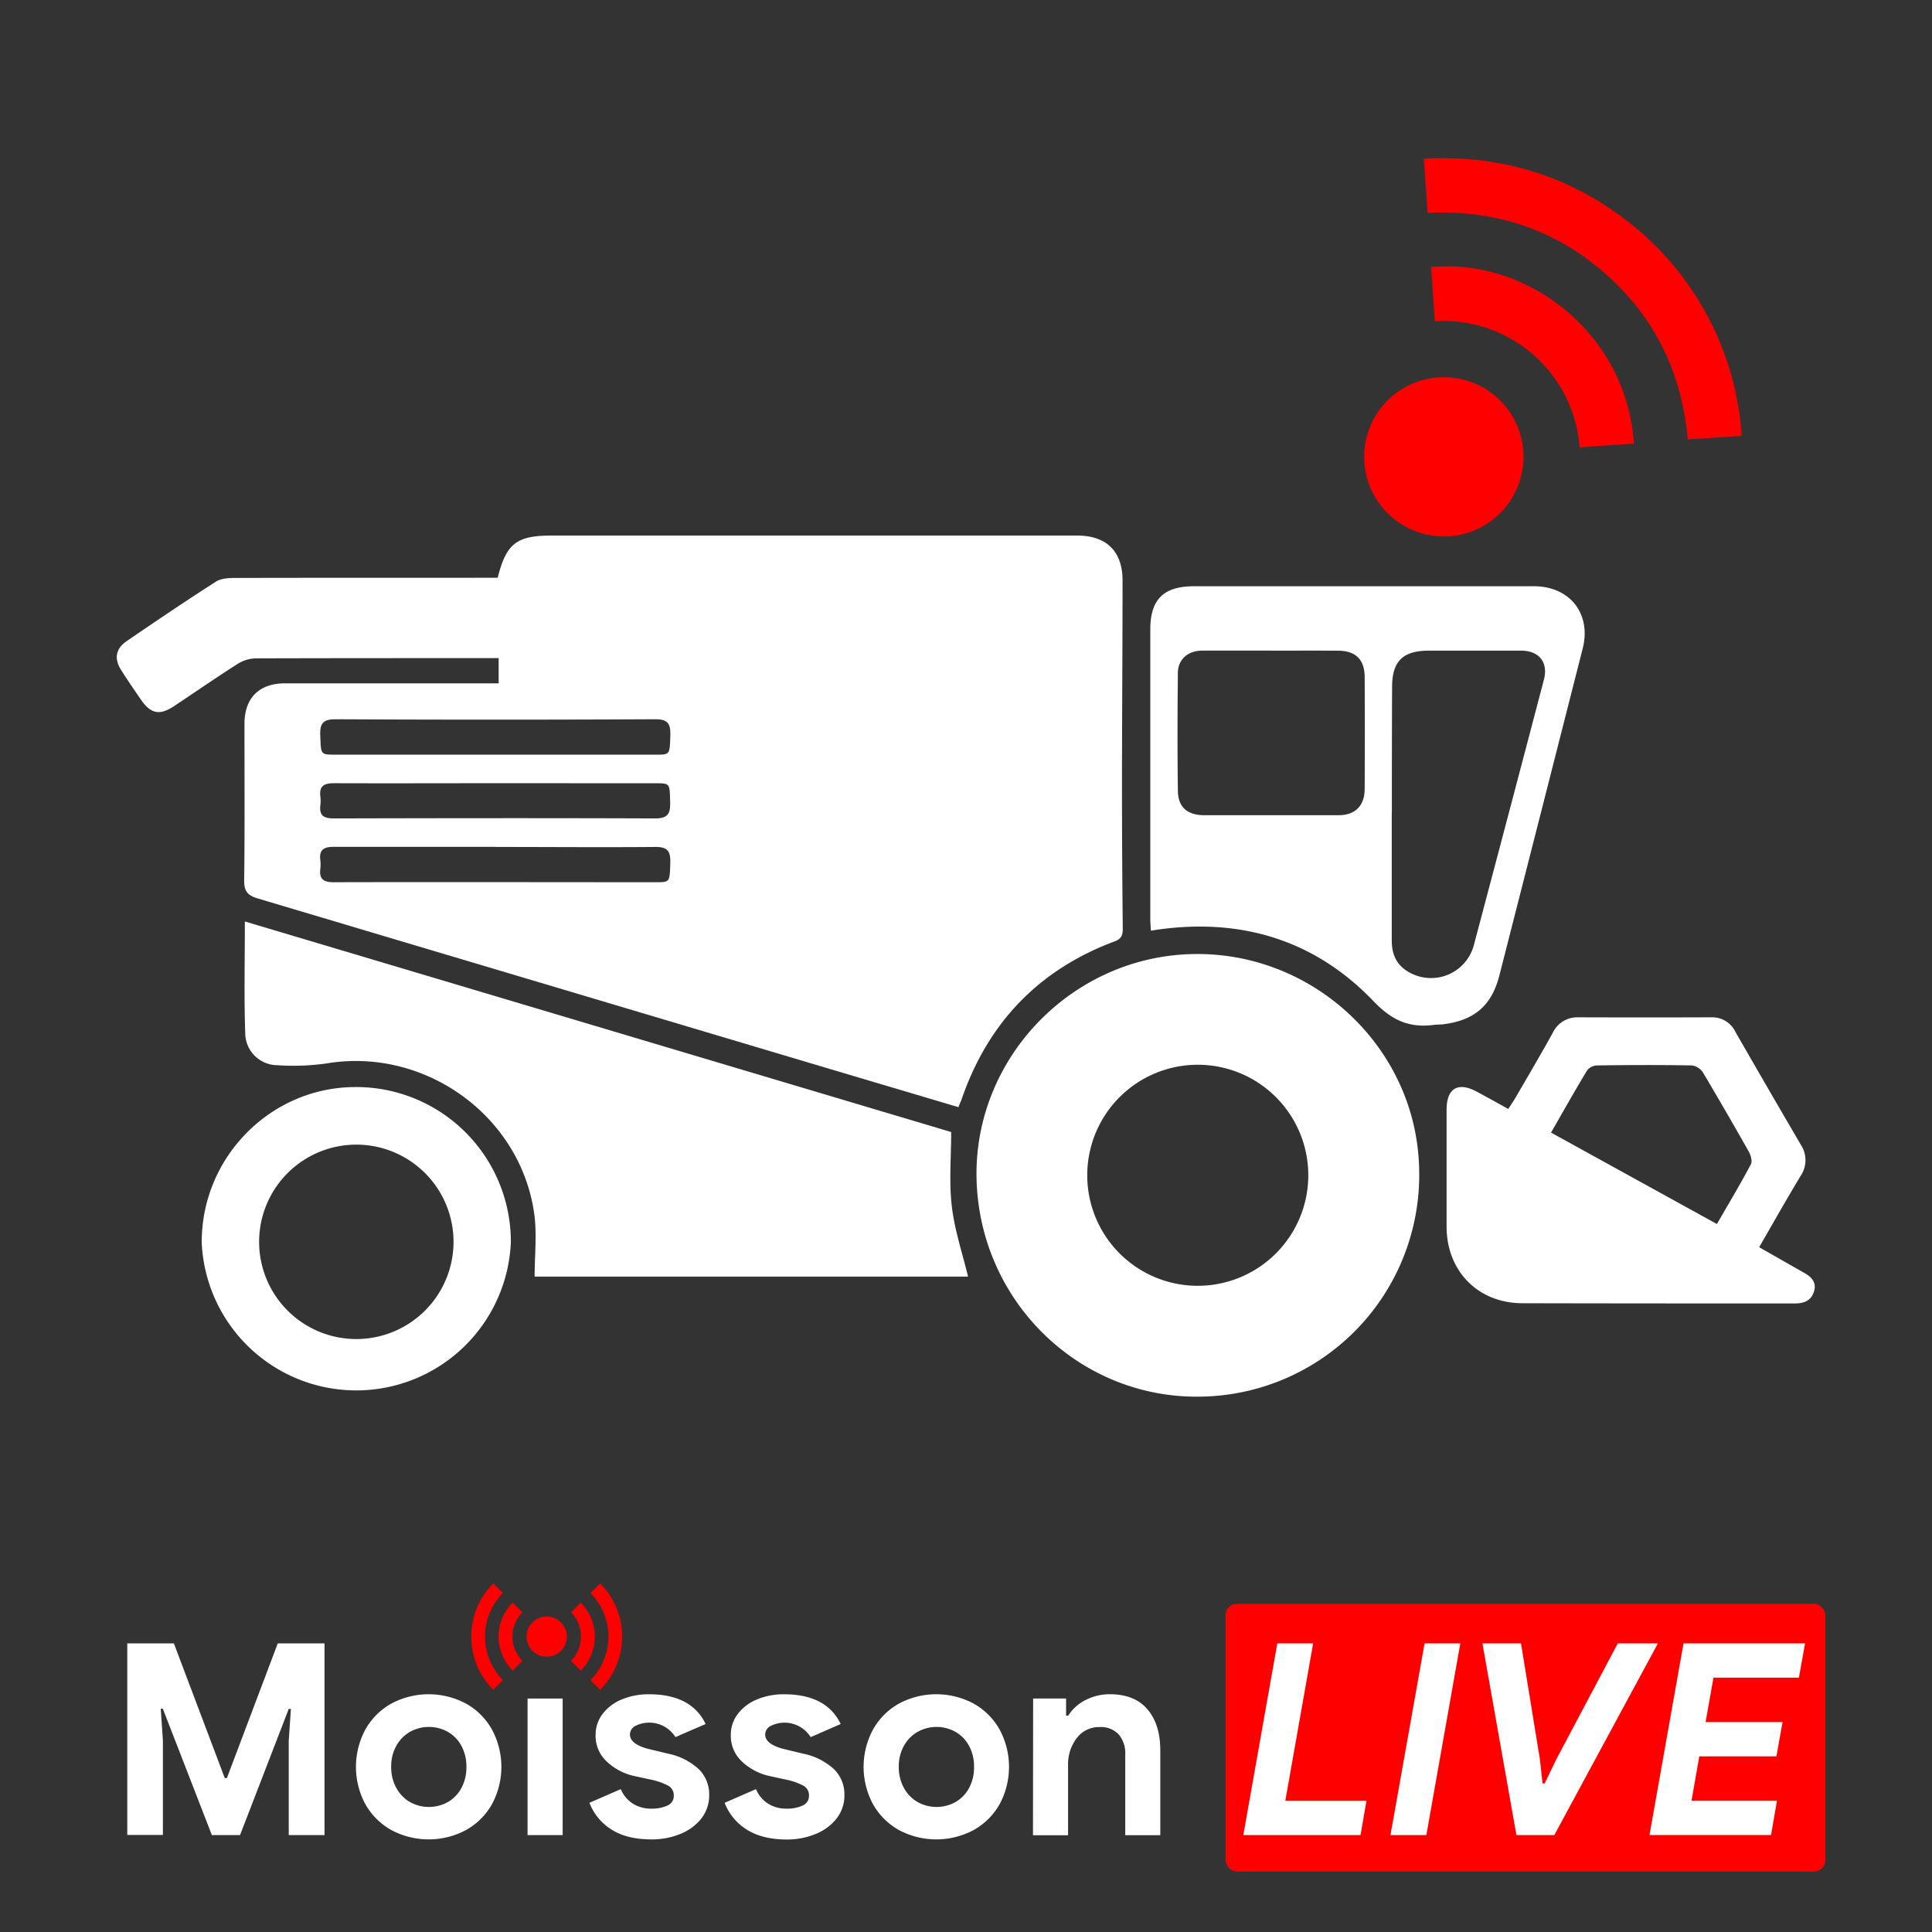 <svg id="Calque_1" data-name="Calque 1" xmlns="http://www.w3.org/2000/svg" viewBox="0 0 512 512"><rect x="0" y="0" width="512" height="512" fill="#333333" stroke="none"/><defs><style>.cls-1{fill:red;}.cls-2{fill:#fff;}</style></defs><title>moisson live carré blanc</title><rect class="cls-1" x="324.78" y="425.02" width="158.95" height="70.96" rx="3" ry="3"/><path class="cls-2" d="M33.73,435.51H46.08l13.48,35.69h.57l13.48-35.69H86v50.81H76.52v-25l.57-8.44h-.57L63.61,486.32H56.15l-13-33.49H42.6l.57,8.44v25H33.73Z"/><path class="cls-2" d="M103.63,484.94a17.89,17.89,0,0,1-6.85-6.89,20.87,20.87,0,0,1,0-19.62,17.82,17.82,0,0,1,6.85-6.92,21,21,0,0,1,19.94,0,17.82,17.82,0,0,1,6.85,6.92,20.87,20.87,0,0,1,0,19.62,17.89,17.89,0,0,1-6.85,6.89,21,21,0,0,1-19.94,0Zm15-7.35a9.38,9.38,0,0,0,3.62-3.69,11.45,11.45,0,0,0,1.35-5.68,11.3,11.3,0,0,0-1.35-5.6,9.37,9.37,0,0,0-3.62-3.69,10.29,10.29,0,0,0-9.93,0,9.6,9.6,0,0,0-3.65,3.69,11.06,11.06,0,0,0-1.38,5.6,11.27,11.27,0,0,0,1.38,5.64,9.57,9.57,0,0,0,3.65,3.73,10.31,10.31,0,0,0,9.93,0Z"/><path class="cls-2" d="M139.81,450.13h9.3v36.19h-9.3Z"/><path class="cls-2" d="M161.92,484.76a14.37,14.37,0,0,1-5.71-7l8.3-3.62a8.46,8.46,0,0,0,3.23,3.86,9,9,0,0,0,4.86,1.31,9.85,9.85,0,0,0,4.26-.81,2.76,2.76,0,0,0,1.7-2.66,2.88,2.88,0,0,0-1.56-2.66,17.83,17.83,0,0,0-4.68-1.6l-4.26-.92a15.56,15.56,0,0,1-7.31-3.87,9.3,9.3,0,0,1-2.91-7,9.06,9.06,0,0,1,1.88-5.61,12.07,12.07,0,0,1,5.11-3.83A18.33,18.33,0,0,1,172,449q11.21,0,15,7.88L179,460.35a8.19,8.19,0,0,0-10.64-2.95,2.59,2.59,0,0,0-1.42,2.24q0,2.56,4.83,3.83l5.32,1.28a17,17,0,0,1,8.12,4.12,9.32,9.32,0,0,1,2.73,6.81,9.87,9.87,0,0,1-2,6.14,13.28,13.28,0,0,1-5.54,4.15,19.67,19.67,0,0,1-7.77,1.49Q166,487.45,161.92,484.76Z"/><path class="cls-2" d="M197.75,484.76a14.37,14.37,0,0,1-5.71-7l8.3-3.62a8.46,8.46,0,0,0,3.23,3.86,9,9,0,0,0,4.86,1.31,9.85,9.85,0,0,0,4.26-.81,2.76,2.76,0,0,0,1.7-2.66,2.88,2.88,0,0,0-1.56-2.66,17.83,17.83,0,0,0-4.68-1.6l-4.26-.92a15.56,15.56,0,0,1-7.31-3.87,9.3,9.3,0,0,1-2.91-7,9.06,9.06,0,0,1,1.88-5.61,12.07,12.07,0,0,1,5.11-3.83,18.33,18.33,0,0,1,7.13-1.35q11.21,0,15,7.88l-7.95,3.48a8.19,8.19,0,0,0-10.64-2.95,2.59,2.59,0,0,0-1.42,2.24q0,2.56,4.83,3.83l5.32,1.28a17,17,0,0,1,8.12,4.12,9.32,9.32,0,0,1,2.73,6.81,9.87,9.87,0,0,1-2,6.14A13.28,13.28,0,0,1,216.2,486a19.67,19.67,0,0,1-7.77,1.49Q201.83,487.45,197.75,484.76Z"/><path class="cls-2" d="M238.16,484.94a17.9,17.9,0,0,1-6.85-6.89,20.88,20.88,0,0,1,0-19.62,17.83,17.83,0,0,1,6.85-6.92,21,21,0,0,1,19.94,0,17.83,17.83,0,0,1,6.85,6.92,20.88,20.88,0,0,1,0,19.62,17.9,17.9,0,0,1-6.85,6.89,21,21,0,0,1-19.94,0Zm15-7.35a9.37,9.37,0,0,0,3.62-3.69,11.45,11.45,0,0,0,1.35-5.68,11.3,11.3,0,0,0-1.35-5.6,9.36,9.36,0,0,0-3.62-3.69,10.29,10.29,0,0,0-9.93,0,9.6,9.6,0,0,0-3.66,3.69,11.09,11.09,0,0,0-1.38,5.6,11.3,11.3,0,0,0,1.38,5.64,9.57,9.57,0,0,0,3.66,3.73,10.31,10.31,0,0,0,9.93,0Z"/><path class="cls-2" d="M273.79,450.13h8.73v4.54h.57a11.39,11.39,0,0,1,4.61-4.15,14,14,0,0,1,6.46-1.53q6.53,0,9.93,4t3.4,10.86v22.49H298.2V465a7.64,7.64,0,0,0-1.77-5.39,6.43,6.43,0,0,0-5-1.92,7.36,7.36,0,0,0-6.07,2.91,11.39,11.39,0,0,0-2.31,7.31v18.45h-9.3Z"/><path class="cls-2" d="M338.5,435.51H348l-7.38,41.73h21.5l-1.56,9.08H329.49Z"/><path class="cls-2" d="M377.53,435.51H387l-9,50.81h-9.51Z"/><path class="cls-2" d="M392.86,435.51h10.22l5,30.65.71,6.46h.57l3.12-6.46,16.25-30.65h10.64l-27.46,50.81H401.87Z"/><path class="cls-2" d="M446.15,435.51h32.21l-1.63,9.08H454.09L452,456.37H472.4l-1.63,9.08H450.33l-2.06,11.78h22.64l-1.56,9.08H437.13Z"/><path class="cls-1" d="M378.33,56.43l-1-14.37c18.75-1,36,3.62,51.31,14.58a78.48,78.48,0,0,1,32.93,58.86l-14.3.95c-1.55-17.53-8.69-32.46-22.1-44.15S396,55.57,378.33,56.43Z"/><path class="cls-1" d="M396.51,105.15a21.11,21.11,0,1,1-29.76,2A21.16,21.16,0,0,1,396.51,105.15Z"/><path class="cls-1" d="M433,117.55l-14.39,1a36.17,36.17,0,0,0-38.36-33.41l-1-14.35C404.87,68.32,431.08,88.35,433,117.55Z"/><path class="cls-2" d="M254,293.41c-15.11-4.49-29.9-8.87-44.67-13.28q-70.45-21-140.92-42c-2.75-.81-3.74-1.87-3.7-4.85.18-13.82.07-27.64.08-41.46,0-6.85,3.87-10.72,10.74-10.73q26.44,0,52.88,0h3.74v-6.68h-3.65c-20.24,0-40.48,0-60.72.06a9.53,9.53,0,0,0-4.8,1.47c-5.69,3.62-11.23,7.46-16.85,11.19-3.82,2.53-6.16,2.07-8.78-1.72-1.79-2.59-3.58-5.2-5.26-7.86-1.89-3-1.45-5.64,1.48-7.65,7.81-5.34,15.65-10.64,23.62-15.74,1.42-.91,3.52-1,5.31-1,22-.07,44,0,65.94-.05h3.45c2.28-9.07,5-11.17,14.21-11.18q69.7,0,139.39,0c7.71,0,12,4.16,12,11.89,0,17.84-.14,35.68-.15,53.52q0,19.4.21,38.79c0,1.74-.38,2.68-2.18,3.35-20.23,7.57-33.69,21.73-40.63,42.14C254.51,292.11,254.29,292.59,254,293.41ZM131.21,200h0q21.21,0,42.43,0c3.93,0,3.82,0,4-4.78.09-2.88-.18-4.63-3.91-4.61q-42.43.21-84.86,0c-3.28,0-4.1,1.15-4,4.2.2,5.14,0,5.18,3.93,5.18Q110,200,131.21,200Zm0,7.56c-14.25,0-28.5.05-42.75,0-2.68,0-3.89.82-3.56,3.55a9.62,9.62,0,0,1,0,2.28c-.34,2.77.93,3.51,3.58,3.5,28.39-.07,56.78-.11,85.17,0,3.7,0,4-1.62,3.95-4.54-.15-4.75,0-4.78-4-4.78Zm0,16.86v0c-14.25,0-28.5,0-42.75,0-2.63,0-3.93.75-3.57,3.54a9.14,9.14,0,0,1,0,2.28c-.34,2.74.88,3.57,3.56,3.56,28.39-.07,56.78,0,85.18,0,3.93,0,3.81,0,4-4.82.09-2.94-.28-4.59-4-4.53C159.5,224.57,145.36,224.45,131.22,224.45Z"/><path class="cls-2" d="M64.89,244.2,252.07,300c0,6.67-.58,13.21.16,19.6s2.8,12.41,4.31,18.72H141.68c0-5.71.65-11.3-.11-16.69-3.66-26.08-29.16-44.22-55.14-39.79a63.79,63.79,0,0,1-13,.45A8.57,8.57,0,0,1,65,274.24C64.66,264.38,64.89,254.51,64.89,244.2Z"/><path class="cls-2" d="M258.81,312.86c-1-31.77,24.53-58.9,56.49-60,32.17-1.12,59.66,24.25,60.76,56.07a58.74,58.74,0,0,1-57.3,61.18C286.62,371,259.84,345.4,258.81,312.86Zm87.9-1.16a29.29,29.29,0,1,0-29.52,29.05A29.3,29.3,0,0,0,346.71,311.7Z"/><path class="cls-2" d="M305,246.64c-.07-1.23-.16-2.18-.16-3.14q0-38.34,0-76.68c0-8,3.55-11.45,11.57-11.46h90.08c9.53,0,15.29,7.3,12.94,16.51q-11,43.28-22.06,86.55c-2,7.95-6.52,11.93-14.72,13-.86.12-1.74.07-2.6.18-6.49.86-11.11-1.11-16-6.22-15.54-16.26-35.1-22.18-57.37-19Zm63.83-31.33c0,11.31,0,22.61,0,33.92,0,3.41,1.07,6.19,4,8.07a11.75,11.75,0,0,0,17.7-6.62q9.36-35.26,18.62-70.55c1.2-4.58-1.25-7.69-6-7.7-8.15,0-16.31,0-24.46,0-6.92,0-9.76,2.79-9.77,9.62Q368.85,198.68,368.86,215.32Zm-31.92-42.89h0c-6.09,0-12.19,0-18.28,0-3.8,0-6.45,2.32-6.48,5.88-.11,10.44-.14,20.88,0,31.32.06,4.31,2.52,6.4,7,6.42q17.79,0,35.58,0c4.37,0,6.89-2.48,6.92-6.89q.09-14.85,0-29.71c0-4.67-2.42-7-7.07-7C348.7,172.4,342.82,172.43,336.94,172.43Z"/><path class="cls-2" d="M466.19,330.52c4.12,2.35,8,4.56,11.84,6.74,2,1.1,3.46,2.55,2.7,5s-2.65,3.18-5.11,3.17c-24,0-48.08,0-72.13-.06-11.82,0-20.11-8.54-20.13-20.27q0-15.51,0-31c0-5.69,3-7.48,8-4.8,2.68,1.44,5.34,2.92,8.35,4.58.63-1,1.29-1.91,1.86-2.89,3.33-5.74,6.7-11.45,9.91-17.25a7.18,7.18,0,0,1,6.81-4.14q17.63.06,35.26,0a6.78,6.78,0,0,1,6.32,3.8q8.61,15,17.34,29.92a7.44,7.44,0,0,1,0,8.27C473.51,317.7,470,323.95,466.19,330.52ZM455,324.38c3.17-5.48,6.22-10.59,9-15.83.42-.78,0-2.32-.48-3.22q-6-10.64-12.24-21.14a4.18,4.18,0,0,0-2.92-1.84c-8.36-.15-16.73-.12-25.09,0a3.55,3.55,0,0,0-2.63,1.26c-3.25,5.37-6.33,10.84-9.6,16.54Z"/><path class="cls-2" d="M135.38,329.19a41,41,0,0,1-81.92.18C53.34,306.79,71.61,288.2,94,288.08A41,41,0,0,1,135.38,329.19ZM120.19,329a25.76,25.76,0,1,0-25.54,25.86A25.77,25.77,0,0,0,120.19,329Z"/><path class="cls-1" d="M130.73,419.61l2.56,2.56a16.41,16.41,0,0,0,0,23.09l-2.56,2.56A19.94,19.94,0,0,1,130.73,419.61Z"/><path class="cls-1" d="M156.47,422.17l2.57-2.57a20,20,0,0,1,0,28.23l-2.55-2.57a16.41,16.41,0,0,0,0-23.09Z"/><path class="cls-1" d="M150.21,433.72a5.33,5.33,0,1,1-5.33-5.33A5.34,5.34,0,0,1,150.21,433.72Z"/><path class="cls-1" d="M135.87,424.7l2.58,2.57a9.13,9.13,0,0,0,0,12.86l-2.57,2.58A12.71,12.71,0,0,1,135.87,424.7Z"/><path class="cls-1" d="M153.9,442.72l-2.57-2.58a9.14,9.14,0,0,0,0-12.85l2.57-2.57A12.71,12.71,0,0,1,153.9,442.72Z"/></svg>